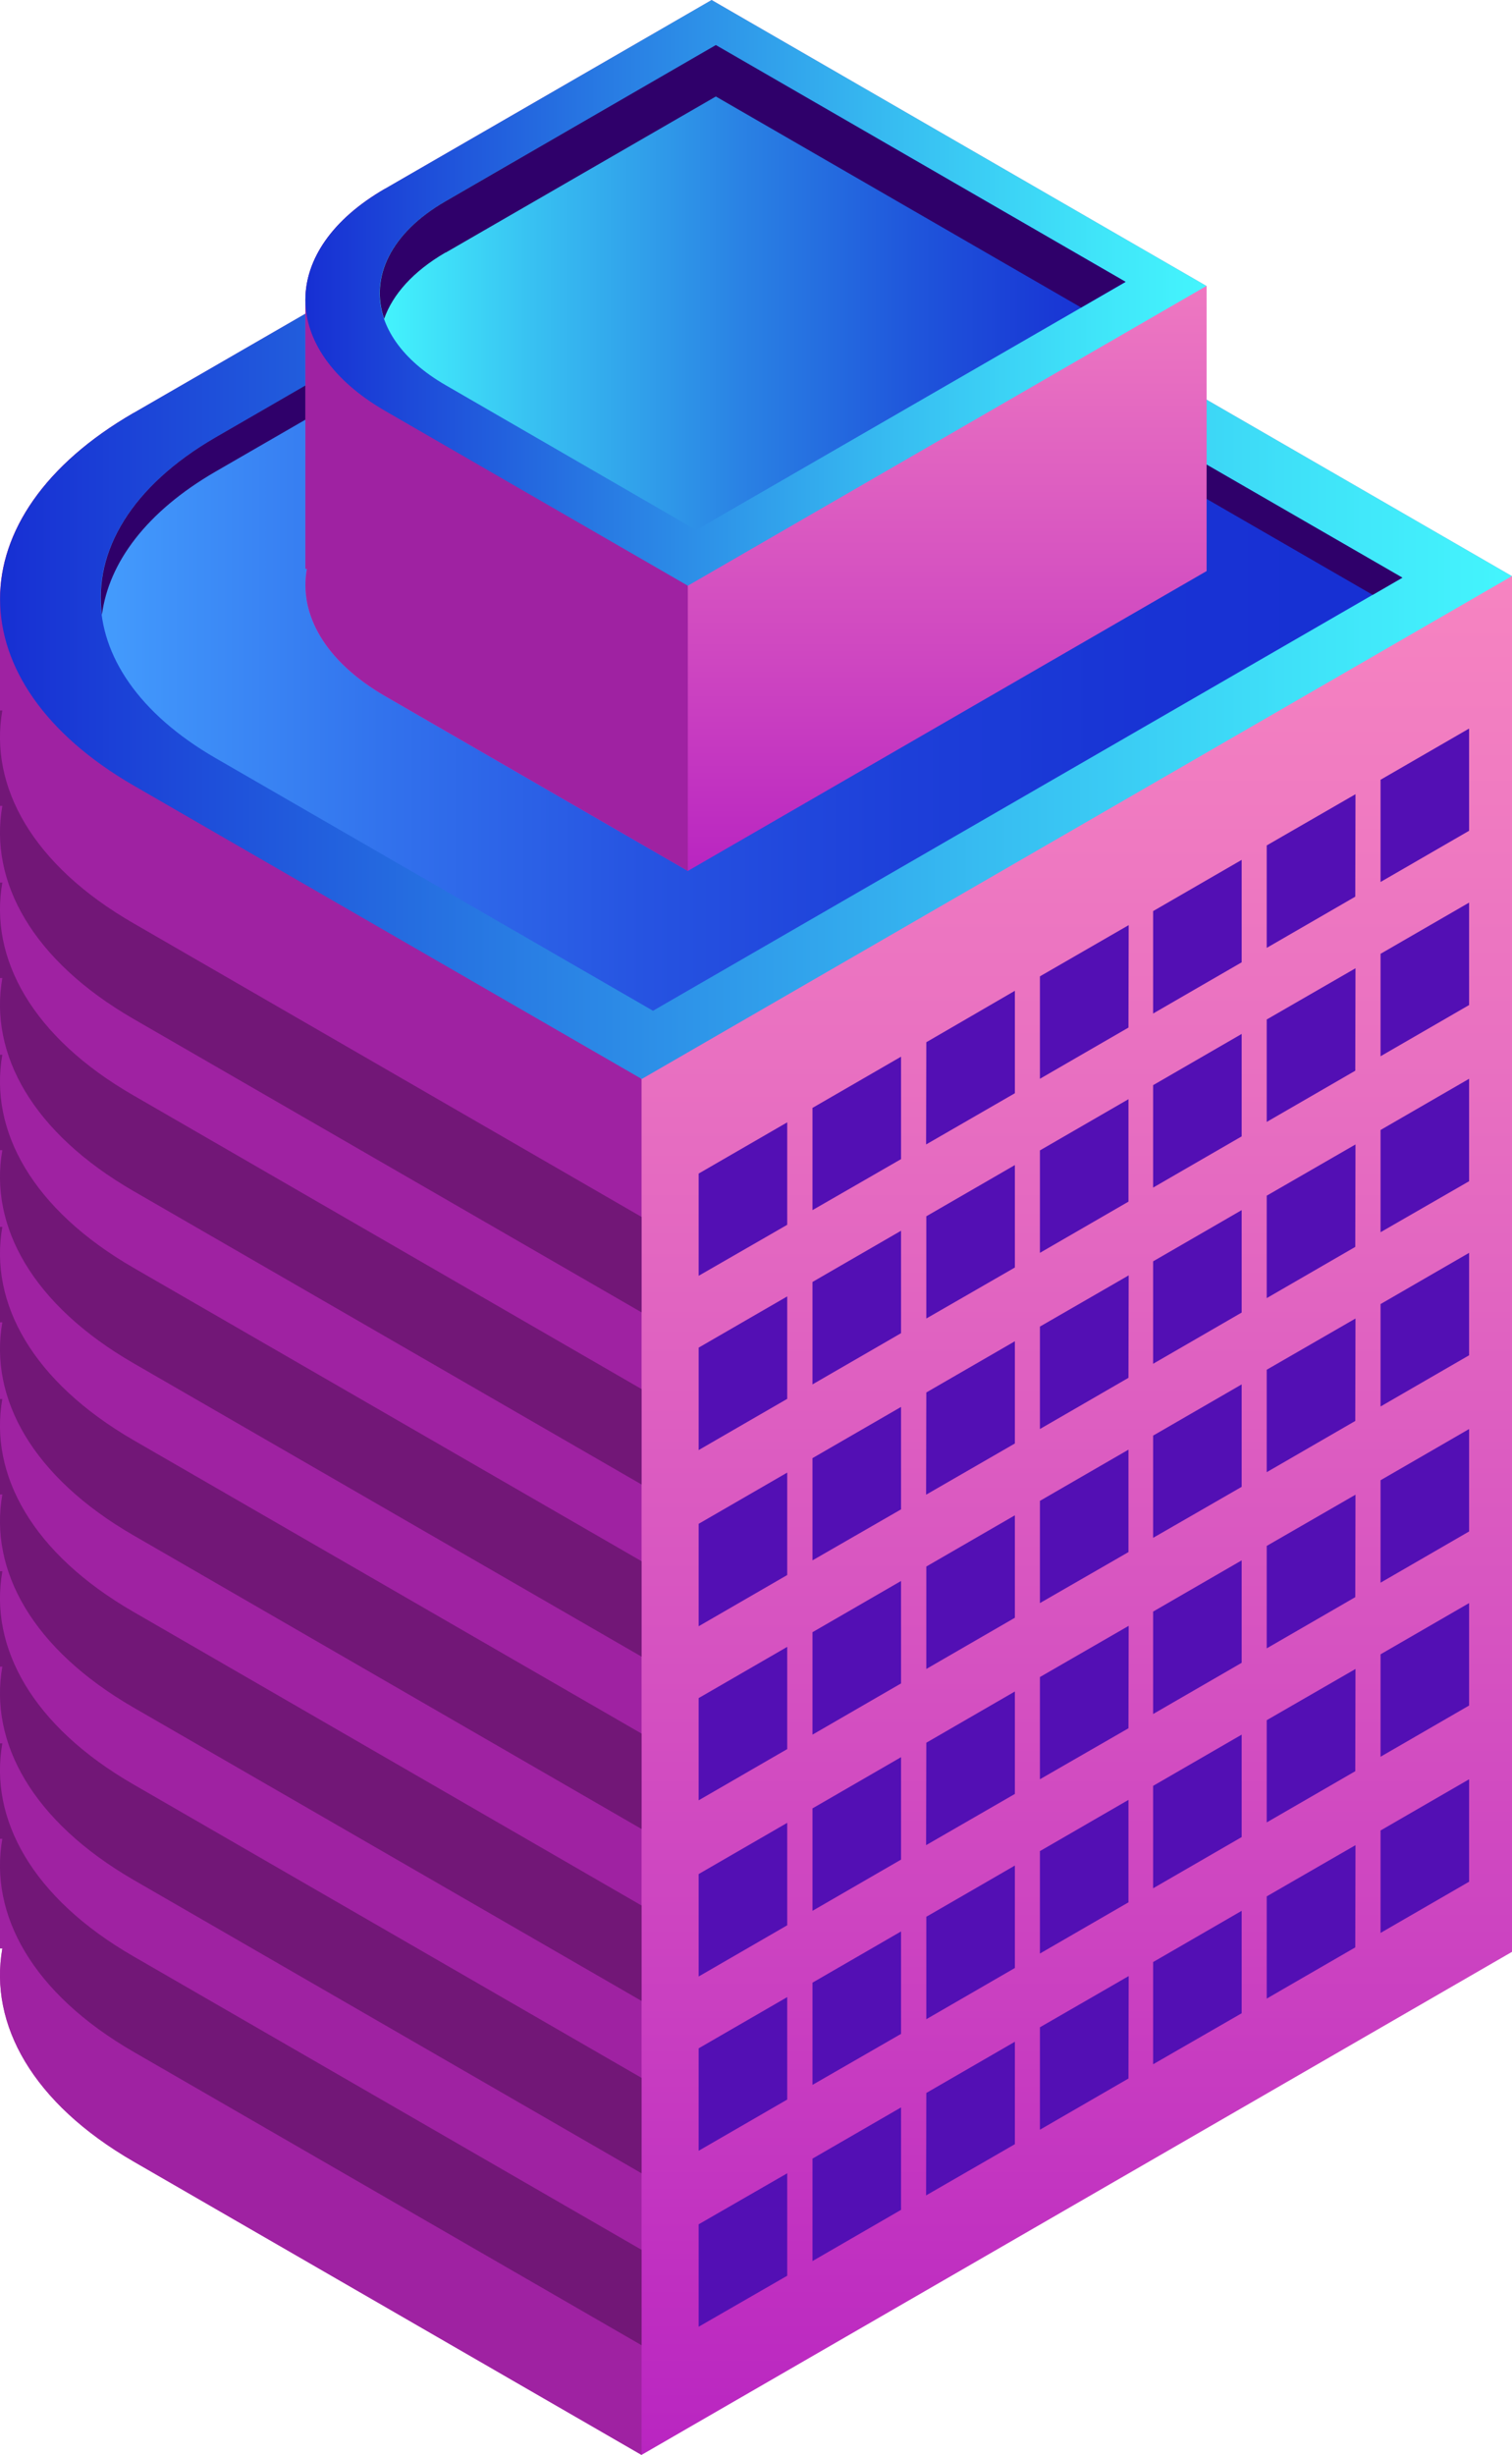 <?xml version="1.0" encoding="UTF-8"?>
<svg id="_圖層_2" data-name="圖層 2" xmlns="http://www.w3.org/2000/svg" xmlns:xlink="http://www.w3.org/1999/xlink" viewBox="0 0 71.2 115.52">
  <defs>
    <style>
      .cls-1 {
        fill: #2f006a;
      }

      .cls-2 {
        fill: url(#linear-gradient-2);
      }

      .cls-3 {
        fill: url(#linear-gradient-4);
      }

      .cls-4 {
        fill: url(#linear-gradient-3);
      }

      .cls-5 {
        fill: url(#linear-gradient-5);
      }

      .cls-6 {
        fill: #9f22a2;
      }

      .cls-7 {
        fill: #530fb4;
      }

      .cls-8 {
        fill: url(#linear-gradient-6);
      }

      .cls-9 {
        fill: #721777;
      }

      .cls-10 {
        fill: url(#linear-gradient);
      }
    </style>
    <linearGradient id="linear-gradient" x1="35.6" y1="115.52" x2="35.6" y2="4.53" gradientUnits="userSpaceOnUse">
      <stop offset="0" stop-color="#b925c1"/>
      <stop offset=".24" stop-color="#ce46c1"/>
      <stop offset=".58" stop-color="#e86fc1"/>
      <stop offset=".84" stop-color="#f988c1"/>
      <stop offset="1" stop-color="#ff92c1"/>
    </linearGradient>
    <linearGradient id="linear-gradient-2" x1="0" y1="27.65" x2="71.2" y2="27.65" gradientUnits="userSpaceOnUse">
      <stop offset="0" stop-color="#172fd3"/>
      <stop offset=".33" stop-color="#287ae3"/>
      <stop offset=".65" stop-color="#37bcf1"/>
      <stop offset=".88" stop-color="#40e5f9"/>
      <stop offset="1" stop-color="#44f5fd"/>
    </linearGradient>
    <linearGradient id="linear-gradient-3" x1="4.73" y1="27.65" x2="66.04" y2="27.65" gradientUnits="userSpaceOnUse">
      <stop offset="0" stop-color="#449cfd"/>
      <stop offset=".04" stop-color="#4094fa"/>
      <stop offset=".23" stop-color="#3170ec"/>
      <stop offset=".42" stop-color="#2653e1"/>
      <stop offset=".62" stop-color="#1d3fd9"/>
      <stop offset=".81" stop-color="#1833d4"/>
      <stop offset="1" stop-color="#172fd3"/>
    </linearGradient>
    <linearGradient id="linear-gradient-4" x1="35.6" y1="40.98" x2="35.6" y2="0" xlink:href="#linear-gradient"/>
    <linearGradient id="linear-gradient-5" x1="14.38" y1="13.78" x2="56.82" y2="13.78" xlink:href="#linear-gradient-2"/>
    <linearGradient id="linear-gradient-6" x1="17.88" y1="13.53" x2="53" y2="13.53" gradientUnits="userSpaceOnUse">
      <stop offset="0" stop-color="#44f5fd"/>
      <stop offset=".2" stop-color="#38c2f2"/>
      <stop offset=".48" stop-color="#2a83e4"/>
      <stop offset=".72" stop-color="#1f55db"/>
      <stop offset=".9" stop-color="#1939d5"/>
      <stop offset="1" stop-color="#172fd3"/>
    </linearGradient>
  </defs>
  <g id="OBJECTS">
    <g>
      <path class="cls-10" d="M71.2,27.11L32.1,4.53,6.29,19.43C2.1,21.85,0,25.02,0,28.19H0v63.49h.11c-.63,3.58,1.43,7.28,6.17,10.02l23.93,13.81,40.99-23.67V27.11Z"/>
      <path class="cls-6" d="M30.21,50.78L6.29,19.43C2.1,21.85,0,25.02,0,28.19H0v63.49h.11c-.63,3.58,1.43,7.28,6.17,10.02l23.93,13.81V50.78Z"/>
      <path class="cls-9" d="M.11,82.03H0v4.49h.11c-.63,3.58,1.43,7.28,6.17,10.02l23.93,13.81v-4.49l-23.93-13.81c-4.75-2.74-6.8-6.45-6.17-10.02Z"/>
      <path class="cls-9" d="M.11,73.93H0v4.49h.11c-.63,3.58,1.43,7.28,6.17,10.03l23.93,13.81v-4.49l-23.93-13.81c-4.75-2.74-6.8-6.45-6.17-10.02Z"/>
      <path class="cls-9" d="M.11,65.83H0v4.49h.11c-.63,3.58,1.43,7.28,6.17,10.02l23.93,13.81v-4.49l-23.93-13.82c-4.75-2.74-6.8-6.45-6.17-10.02Z"/>
      <path class="cls-9" d="M.11,57.73H0v4.49h.11c-.63,3.58,1.43,7.28,6.17,10.02l23.93,13.82v-4.49l-23.93-13.81C1.54,65.01-.52,61.31.11,57.73Z"/>
      <path class="cls-9" d="M.11,49.63H0v4.49h.11c-.63,3.58,1.43,7.28,6.17,10.02l23.93,13.81v-4.49l-23.93-13.81C1.54,56.91-.52,53.21.11,49.63Z"/>
      <path class="cls-9" d="M.11,41.53H0v4.49h.11c-.63,3.58,1.43,7.28,6.17,10.02l23.93,13.81v-4.49l-23.93-13.82C1.54,48.81-.52,45.11.11,41.53Z"/>
      <path class="cls-9" d="M.11,33.43H0v4.49h.11c-.63,3.58,1.43,7.28,6.17,10.02l23.93,13.81v-4.49l-23.93-13.82C1.54,40.71-.52,37.01.11,33.43Z"/>
      <path class="cls-2" d="M71.2,27.11L32.1,4.53,6.29,19.43c-8.38,4.84-8.38,12.69,0,17.53l23.93,13.81,40.99-23.67Z"/>
      <path class="cls-4" d="M66.04,27.19L32.37,7.75l-22.22,12.83c-7.22,4.17-7.22,10.92,0,15.09l20.6,11.89,35.29-20.38Z"/>
      <path class="cls-1" d="M10.15,22.19l22.22-12.83,32.27,18.63,1.4-.81L32.37,7.75l-22.22,12.83c-3.96,2.29-5.75,5.36-5.35,8.35.32-2.46,2.1-4.86,5.35-6.74Z"/>
      <g>
        <g>
          <g>
            <g>
              <polygon class="cls-7" points="37.07 57.63 32.9 60.03 32.9 55.22 37.07 52.81 37.07 57.63"/>
              <polygon class="cls-7" points="42.43 54.54 38.26 56.94 38.26 52.13 42.43 49.72 42.43 54.54"/>
              <polygon class="cls-7" points="47.79 51.44 43.61 53.85 43.62 49.04 47.79 46.62 47.79 51.44"/>
              <polygon class="cls-7" points="53.14 48.35 48.97 50.76 48.97 45.94 53.15 43.53 53.14 48.35"/>
            </g>
            <g>
              <polygon class="cls-7" points="37.07 65.82 32.9 68.23 32.9 63.41 37.07 61 37.07 65.82"/>
              <polygon class="cls-7" points="42.43 62.73 38.26 65.14 38.26 60.32 42.43 57.91 42.43 62.73"/>
              <polygon class="cls-7" points="47.79 59.64 43.62 62.04 43.62 57.23 47.79 54.82 47.79 59.64"/>
              <polygon class="cls-7" points="53.14 56.54 48.97 58.95 48.97 54.13 53.14 51.72 53.14 56.54"/>
            </g>
          </g>
          <g>
            <g>
              <polygon class="cls-7" points="58.47 45.28 54.3 47.69 54.3 42.87 58.47 40.46 58.47 45.28"/>
              <polygon class="cls-7" points="63.82 42.19 59.65 44.6 59.65 39.78 63.83 37.37 63.82 42.19"/>
              <polygon class="cls-7" points="69.18 39.09 65.01 41.5 65.01 36.69 69.18 34.28 69.18 39.09"/>
            </g>
            <g>
              <polygon class="cls-7" points="58.47 53.47 54.3 55.88 54.3 51.06 58.47 48.65 58.47 53.47"/>
              <polygon class="cls-7" points="63.82 50.38 59.65 52.79 59.65 47.97 63.83 45.56 63.82 50.38"/>
              <polygon class="cls-7" points="69.18 47.29 65.01 49.7 65.01 44.88 69.18 42.47 69.18 47.29"/>
            </g>
          </g>
        </g>
        <g>
          <g>
            <g>
              <polygon class="cls-7" points="37.07 74.11 32.9 76.52 32.9 71.7 37.07 69.29 37.07 74.11"/>
              <polygon class="cls-7" points="42.43 71.02 38.26 73.42 38.26 68.61 42.43 66.2 42.43 71.02"/>
              <polygon class="cls-7" points="47.79 67.92 43.61 70.33 43.62 65.52 47.79 63.11 47.79 67.92"/>
              <polygon class="cls-7" points="53.14 64.83 48.97 67.24 48.97 62.42 53.15 60.01 53.14 64.83"/>
            </g>
            <g>
              <polygon class="cls-7" points="37.07 82.3 32.9 84.71 32.9 79.9 37.07 77.49 37.07 82.3"/>
              <polygon class="cls-7" points="42.43 79.21 38.26 81.62 38.26 76.8 42.43 74.39 42.43 79.21"/>
              <polygon class="cls-7" points="47.79 76.12 43.62 78.53 43.62 73.71 47.79 71.3 47.79 76.12"/>
              <polygon class="cls-7" points="53.14 73.03 48.97 75.43 48.97 70.62 53.14 68.21 53.14 73.03"/>
            </g>
          </g>
          <g>
            <g>
              <polygon class="cls-7" points="58.47 61.76 54.3 64.17 54.3 59.35 58.47 56.94 58.47 61.76"/>
              <polygon class="cls-7" points="63.82 58.67 59.65 61.08 59.65 56.26 63.83 53.85 63.82 58.67"/>
              <polygon class="cls-7" points="69.18 55.58 65.01 57.98 65.01 53.17 69.18 50.76 69.18 55.58"/>
            </g>
            <g>
              <polygon class="cls-7" points="58.47 69.96 54.3 72.36 54.3 67.55 58.47 65.14 58.47 69.96"/>
              <polygon class="cls-7" points="63.82 66.86 59.65 69.27 59.65 64.45 63.83 62.04 63.82 66.86"/>
              <polygon class="cls-7" points="69.18 63.77 65.01 66.18 65.01 61.36 69.18 58.95 69.18 63.77"/>
            </g>
          </g>
        </g>
        <g>
          <g>
            <g>
              <polygon class="cls-7" points="37.07 90.59 32.9 93 32.9 88.18 37.07 85.77 37.07 90.59"/>
              <polygon class="cls-7" points="42.43 87.5 38.26 89.91 38.26 85.09 42.43 82.68 42.43 87.5"/>
              <polygon class="cls-7" points="47.79 84.41 43.61 86.82 43.62 82 47.79 79.59 47.79 84.41"/>
              <polygon class="cls-7" points="53.14 81.32 48.97 83.72 48.97 78.91 53.15 76.5 53.14 81.32"/>
            </g>
            <g>
              <polygon class="cls-7" points="37.07 98.79 32.9 101.2 32.9 96.38 37.07 93.97 37.07 98.79"/>
              <polygon class="cls-7" points="42.43 95.7 38.26 98.1 38.26 93.29 42.43 90.88 42.43 95.7"/>
              <polygon class="cls-7" points="47.79 92.6 43.62 95.01 43.62 90.19 47.79 87.78 47.79 92.6"/>
              <polygon class="cls-7" points="53.14 89.51 48.97 91.92 48.97 87.1 53.14 84.69 53.14 89.51"/>
            </g>
          </g>
          <g>
            <g>
              <polygon class="cls-7" points="58.47 78.24 54.3 80.65 54.3 75.83 58.47 73.42 58.47 78.24"/>
              <polygon class="cls-7" points="63.82 75.15 59.65 77.56 59.65 72.74 63.83 70.33 63.82 75.15"/>
              <polygon class="cls-7" points="69.18 72.06 65.01 74.47 65.01 69.65 69.18 67.24 69.18 72.06"/>
            </g>
            <g>
              <polygon class="cls-7" points="58.47 86.44 54.3 88.85 54.3 84.03 58.47 81.62 58.47 86.44"/>
              <polygon class="cls-7" points="63.82 83.34 59.65 85.75 59.65 80.94 63.83 78.53 63.82 83.34"/>
              <polygon class="cls-7" points="69.18 80.25 65.01 82.66 65.01 77.84 69.18 75.43 69.18 80.25"/>
            </g>
          </g>
        </g>
        <g>
          <g>
            <polygon class="cls-7" points="37.07 107.08 32.9 109.48 32.9 104.66 37.07 102.26 37.07 107.08"/>
            <polygon class="cls-7" points="42.43 103.98 38.26 106.39 38.26 101.57 42.43 99.16 42.43 103.98"/>
            <polygon class="cls-7" points="47.79 100.89 43.61 103.3 43.62 98.48 47.79 96.07 47.79 100.89"/>
            <polygon class="cls-7" points="53.14 97.8 48.97 100.21 48.97 95.39 53.15 92.98 53.14 97.8"/>
          </g>
          <g>
            <polygon class="cls-7" points="58.47 94.73 54.3 97.13 54.3 92.32 58.47 89.91 58.47 94.73"/>
            <polygon class="cls-7" points="63.82 91.63 59.65 94.04 59.65 89.23 63.83 86.82 63.82 91.63"/>
            <polygon class="cls-7" points="69.18 88.54 65.01 90.95 65.01 86.13 69.18 83.72 69.18 88.54"/>
          </g>
        </g>
      </g>
      <g>
        <path class="cls-3" d="M56.82,13.46L33.51,0l-15.38,8.88c-2.5,1.44-3.74,3.33-3.75,5.22h0v12.67h.07c-.38,2.13.85,4.34,3.68,5.98l14.26,8.23,24.43-14.11v-13.42Z"/>
        <path class="cls-6" d="M32.39,27.56l-14.26-18.68c-2.5,1.44-3.74,3.33-3.75,5.22h0v12.67h.07c-.38,2.13.85,4.34,3.68,5.98l14.26,8.23v-13.42Z"/>
        <path class="cls-5" d="M56.82,13.46L33.51,0l-15.38,8.88c-5,2.89-5,7.56,0,10.45l14.26,8.23,24.43-14.11Z"/>
        <path class="cls-8" d="M53,13.26L33.71,2.12l-12.73,7.35c-4.14,2.39-4.14,6.26,0,8.65l11.8,6.82,20.22-11.67Z"/>
        <path class="cls-1" d="M20.98,11.89l12.73-7.35,17.2,9.93,2.09-1.21L33.71,2.12l-12.73,7.35c-2.6,1.5-3.56,3.59-2.89,5.53.4-1.14,1.36-2.23,2.89-3.12Z"/>
      </g>
    </g>
  </g>
</svg>
